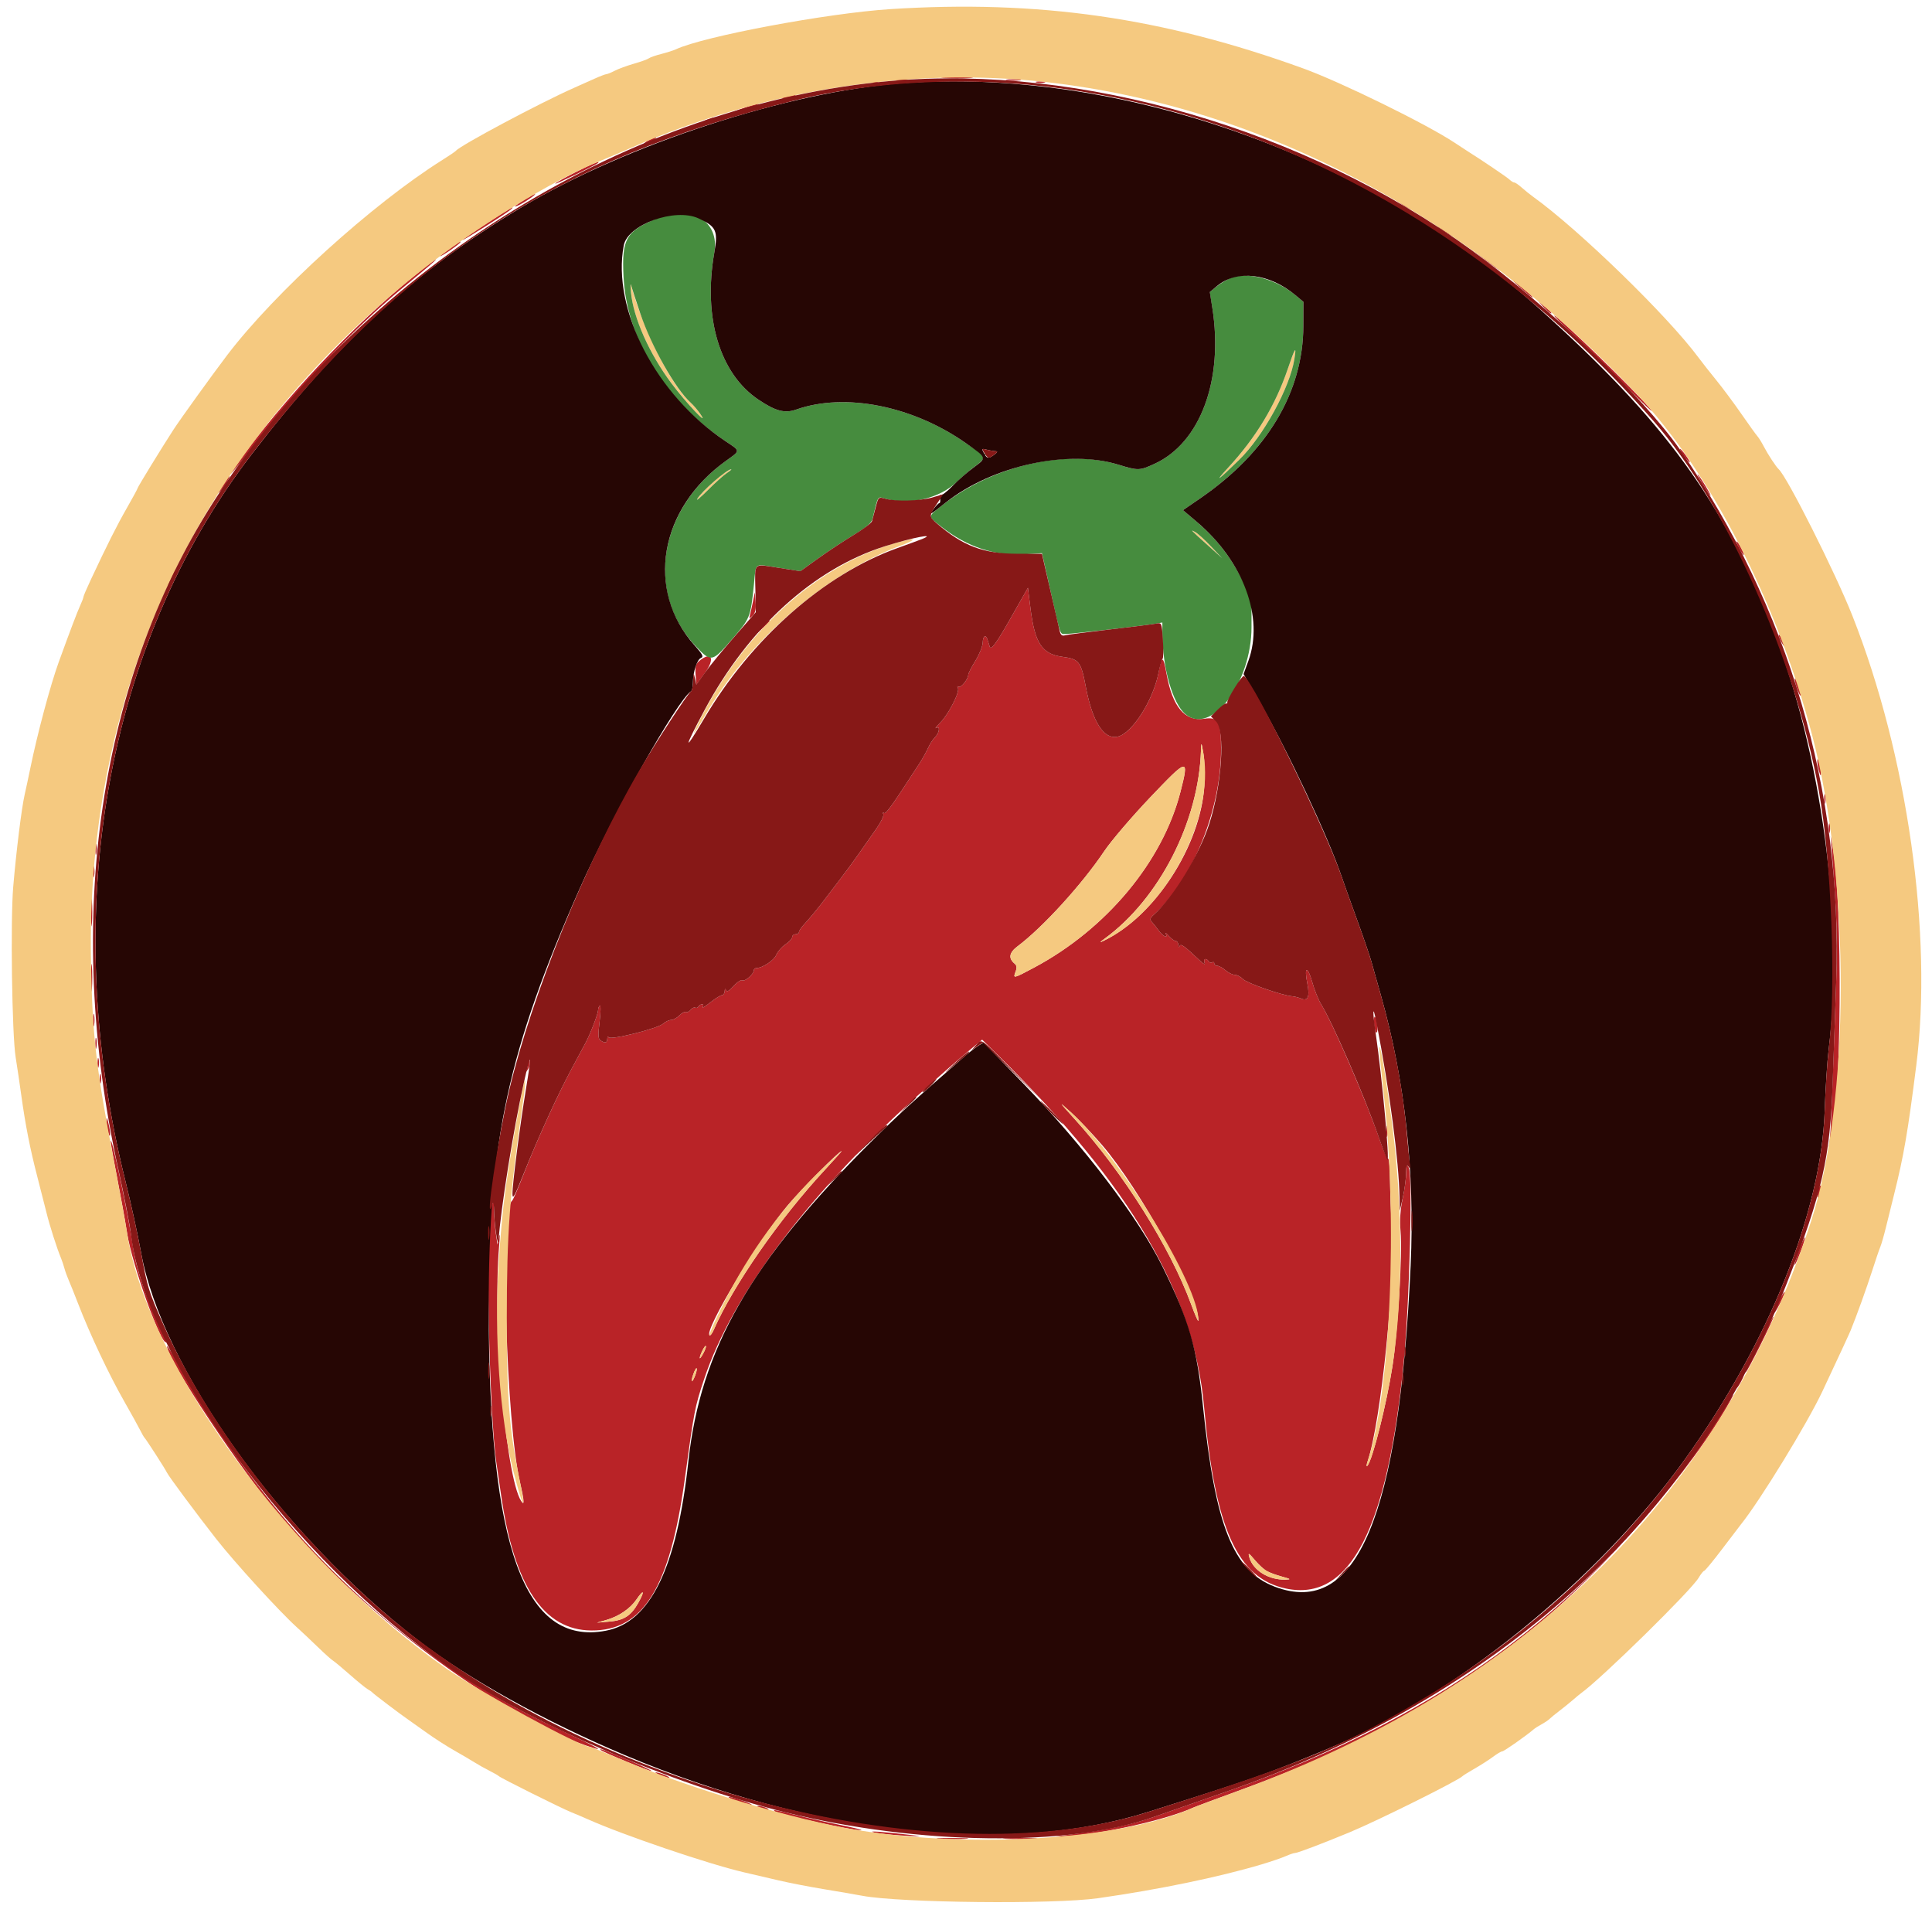 <svg id="svg" version="1.1" xmlns="http://www.w3.org/2000/svg" xmlns:xlink="http://www.w3.org/1999/xlink" width="100" height="99.5" viewBox="30, 30, 340, 340">
<g id="svgg">
<path id="path0" d="M196.108 43.808 C 197.370 43.887,199.436 43.887,200.699 43.808 C 201.961 43.729,200.928 43.664,198.403 43.664 C 195.878 43.664,194.845 43.729,196.108 43.808 M187.325 44.198 C 187.929 44.290,188.917 44.290,189.521 44.198 C 190.125 44.107,189.631 44.032,188.423 44.032 C 187.216 44.032,186.722 44.107,187.325 44.198 M207.285 44.198 C 207.889 44.290,208.877 44.290,209.481 44.198 C 210.085 44.107,209.591 44.032,208.383 44.032 C 207.176 44.032,206.682 44.107,207.285 44.198 M182.934 44.587 C 183.318 44.687,183.947 44.687,184.331 44.587 C 184.716 44.486,184.401 44.404,183.633 44.404 C 182.864 44.404,182.550 44.486,182.934 44.587 M212.475 44.587 C 212.859 44.687,213.488 44.687,213.872 44.587 C 214.256 44.486,213.942 44.404,213.174 44.404 C 212.405 44.404,212.091 44.486,212.475 44.587 M168.064 47.106 C 167.262 47.363,167.222 47.428,167.864 47.437 C 168.303 47.444,169.022 47.294,169.461 47.106 C 170.478 46.669,169.429 46.669,168.064 47.106 M160.080 49.301 C 158.653 49.816,157.675 50.251,157.906 50.268 C 158.138 50.285,159.575 49.864,161.100 49.331 C 162.625 48.799,163.603 48.363,163.273 48.364 C 162.944 48.365,161.507 48.787,160.080 49.301 M153.892 51.283 C 152.350 51.989,153.068 51.999,154.890 51.297 C 155.659 51.001,156.018 50.754,155.689 50.747 C 155.359 50.740,154.551 50.981,153.892 51.283 M143.713 54.890 C 143.164 55.204,142.894 55.461,143.114 55.461 C 143.333 55.461,143.962 55.204,144.511 54.890 C 145.060 54.576,145.329 54.320,145.110 54.320 C 144.890 54.320,144.261 54.576,143.713 54.890 M130.838 60.504 C 128.917 61.483,127.345 62.374,127.345 62.483 C 127.345 62.662,134.491 59.211,134.897 58.836 C 135.479 58.299,133.853 58.967,130.838 60.504 M122.052 65.219 C 120.135 66.398,119.599 66.955,121.158 66.149 C 122.409 65.502,124.097 64.297,123.752 64.297 C 123.643 64.296,122.878 64.712,122.052 65.219 M276.447 65.676 C 276.886 66.033,277.605 66.502,278.044 66.718 L 278.842 67.110 278.044 66.460 C 277.605 66.102,276.886 65.633,276.447 65.418 L 275.649 65.026 276.447 65.676 M115.269 69.448 C 112.909 70.976,110.978 72.317,110.978 72.428 C 110.978 72.632,118.831 67.668,119.541 67.015 C 120.434 66.194,119.299 66.841,115.269 69.448 M283.303 69.892 C 283.798 70.492,286.228 72.020,286.228 71.732 C 286.228 71.639,285.464 71.060,284.531 70.444 C 283.598 69.829,283.045 69.580,283.303 69.892 M108.683 73.892 C 107.750 74.553,106.986 75.182,106.986 75.291 C 106.986 75.399,107.794 74.931,108.782 74.251 C 109.770 73.572,110.579 72.934,110.579 72.835 C 110.579 72.560,110.503 72.603,108.683 73.892 M290.020 74.522 C 290.240 74.725,291.317 75.570,292.415 76.400 L 294.411 77.911 292.814 76.445 C 291.936 75.639,290.858 74.794,290.419 74.567 C 289.980 74.340,289.800 74.319,290.020 74.522 M102.349 78.826 C 91.553 87.591,79.184 100.720,71.040 112.061 C 68.935 114.991,70.034 113.937,72.687 110.479 C 81.456 99.053,91.793 87.972,99.966 81.236 C 105.545 76.638,106.432 75.874,106.188 75.873 C 106.078 75.872,104.350 77.201,102.349 78.826 M296.806 79.714 C 298.362 81.281,301.052 83.448,300.000 82.287 C 299.341 81.560,298.263 80.593,297.605 80.138 C 296.946 79.684,296.587 79.493,296.806 79.714 M302.283 84.444 C 302.880 85.072,303.441 85.506,303.528 85.408 C 303.616 85.310,303.127 84.796,302.442 84.266 L 301.198 83.302 302.283 84.444 M306.885 88.689 C 308.587 90.262,312.854 94.433,316.367 97.958 C 319.880 101.483,322.007 103.474,321.094 102.383 C 318.496 99.278,304.652 85.828,304.055 85.828 C 303.909 85.828,305.183 87.116,306.885 88.689 M326.946 110.579 C 327.415 111.238,327.889 111.776,327.998 111.776 C 328.108 111.776,327.814 111.238,327.345 110.579 C 326.876 109.920,326.403 109.381,326.293 109.381 C 326.183 109.381,326.477 109.920,326.946 110.579 M329.823 114.805 C 330.326 115.701,331.061 116.869,331.455 117.399 C 331.849 117.929,331.759 117.629,331.255 116.732 C 330.751 115.835,330.017 114.668,329.623 114.138 C 329.229 113.607,329.319 113.908,329.823 114.805 M68.448 115.868 C 67.833 116.801,67.584 117.354,67.896 117.097 C 68.496 116.601,70.024 114.172,69.736 114.172 C 69.643 114.172,69.064 114.935,68.448 115.868 M336.727 126.946 C 337.067 127.605,337.436 128.144,337.545 128.144 C 337.655 128.144,337.466 127.605,337.126 126.946 C 336.785 126.287,336.417 125.749,336.307 125.749 C 336.197 125.749,336.386 126.287,336.727 126.946 M59.353 131.955 C 58.415 133.921,58.547 134.256,59.528 132.397 C 59.973 131.553,60.267 130.792,60.180 130.706 C 60.094 130.620,59.722 131.182,59.353 131.955 M209.821 135.935 C 209.200 137.029,208.243 138.712,207.696 139.674 C 205.362 143.779,204.418 145.049,204.202 144.372 C 204.087 144.009,203.908 143.443,203.805 143.114 C 203.494 142.117,202.997 142.443,202.954 143.673 C 202.931 144.308,202.347 145.748,201.656 146.871 C 200.965 147.995,200.399 149.097,200.399 149.321 C 200.399 150.094,199.113 151.689,198.697 151.432 C 198.452 151.281,198.399 151.367,198.568 151.640 C 198.969 152.289,196.939 156.291,195.447 157.795 C 194.767 158.479,194.436 158.904,194.711 158.738 C 195.479 158.273,195.322 159.568,194.511 160.385 C 194.127 160.772,193.576 161.625,193.286 162.281 C 192.997 162.937,192.353 164.102,191.855 164.870 C 186.864 172.573,185.853 173.991,185.507 173.777 C 185.286 173.641,185.229 173.728,185.379 173.970 C 185.528 174.212,184.972 175.374,184.143 176.551 C 183.313 177.728,181.916 179.724,181.038 180.986 C 180.160 182.248,178.582 184.392,177.532 185.752 C 176.482 187.111,175.358 188.583,175.034 189.022 C 174.089 190.301,172.329 192.436,171.357 193.481 C 170.863 194.013,170.459 194.619,170.459 194.829 C 170.459 195.038,170.190 195.210,169.860 195.210 C 169.531 195.210,169.261 195.434,169.260 195.709 C 169.260 195.983,168.724 196.566,168.071 197.004 C 167.417 197.442,166.682 198.283,166.438 198.872 C 166.034 199.849,163.989 201.198,162.914 201.198 C 162.672 201.198,162.475 201.377,162.475 201.597 C 162.475 202.256,160.880 203.641,160.437 203.367 C 160.210 203.227,159.517 203.681,158.896 204.376 C 158.120 205.245,157.703 205.476,157.558 205.115 C 157.421 204.772,157.338 204.832,157.317 205.289 C 157.300 205.674,157.087 205.988,156.844 205.988 C 156.601 205.988,155.665 206.572,154.763 207.285 C 153.862 207.999,153.263 208.358,153.432 208.084 C 153.601 207.809,153.560 207.585,153.341 207.585 C 153.121 207.585,152.828 207.767,152.691 207.991 C 152.553 208.214,152.293 208.305,152.113 208.195 C 151.934 208.084,151.567 208.258,151.297 208.583 C 151.028 208.907,150.655 209.078,150.468 208.963 C 150.282 208.848,149.763 209.119,149.316 209.566 C 148.869 210.013,148.203 210.379,147.836 210.379 C 147.469 210.379,146.853 210.665,146.467 211.014 C 145.479 211.908,137.017 214.014,136.775 213.425 C 136.673 213.177,136.576 213.288,136.558 213.673 C 136.524 214.445,136.207 214.536,135.377 214.010 C 134.932 213.728,134.897 213.078,135.196 210.649 C 135.400 208.993,135.423 207.726,135.248 207.835 C 135.073 207.943,134.930 208.302,134.930 208.632 C 134.930 209.264,133.629 212.670,132.738 214.371 C 132.450 214.920,131.341 216.986,130.272 218.962 C 127.847 223.445,123.972 231.953,121.726 237.725 C 120.787 240.140,119.892 242.206,119.737 242.315 C 117.581 243.849,118.644 281.658,121.142 292.251 C 121.760 294.875,121.906 296.091,121.561 295.746 C 118.780 292.965,116.185 264.428,117.429 250.299 C 117.574 248.653,117.569 247.934,117.417 248.703 L 117.140 250.100 116.853 248.148 C 116.696 247.074,116.551 245.278,116.533 244.156 C 116.500 242.216,116.477 242.175,116.075 243.313 C 114.976 246.422,115.627 279.860,116.961 288.822 C 117.157 290.140,117.525 292.655,117.778 294.411 C 120.090 310.467,125.304 318.287,133.733 318.339 C 142.930 318.397,147.637 310.740,150.283 291.417 C 151.929 279.397,152.036 278.843,153.673 273.911 C 158.693 258.787,172.631 240.455,192.599 222.717 C 193.687 221.750,195.394 220.234,196.391 219.350 C 197.388 218.465,199.251 216.867,200.531 215.798 L 202.858 213.856 205.861 216.808 C 229.182 239.738,240.300 258.759,242.113 278.834 C 244.056 300.356,247.998 309.105,256.572 310.921 C 267.918 313.326,274.581 300.416,277.454 270.459 C 278.458 259.996,279.021 237.714,278.313 236.494 C 277.935 235.842,277.867 235.977,277.856 237.399 C 277.850 238.318,277.566 240.384,277.225 241.990 C 276.807 243.965,276.688 245.815,276.858 247.705 C 277.214 251.661,276.392 265.387,275.428 271.600 C 274.378 278.367,271.895 288.233,270.995 289.212 C 270.798 289.427,270.816 289.068,271.035 288.414 C 273.432 281.250,276.021 255.590,275.283 246.307 C 275.152 244.661,275.027 241.384,275.005 239.025 C 274.983 236.666,274.833 234.818,274.672 234.917 C 274.511 235.017,273.876 233.623,273.261 231.821 C 270.890 224.864,264.864 210.898,262.804 207.585 C 262.326 206.816,261.621 205.060,261.238 203.681 C 260.411 200.706,259.760 200.881,260.368 203.915 C 260.842 206.274,260.468 207.129,259.208 206.571 C 258.809 206.395,258.124 206.220,257.685 206.183 C 255.912 206.034,249.654 203.849,248.986 203.147 C 248.594 202.733,247.947 202.395,247.551 202.395 C 247.154 202.395,246.414 202.036,245.908 201.597 C 245.402 201.158,244.746 200.798,244.450 200.798 C 244.154 200.798,243.912 200.608,243.912 200.376 C 243.912 200.143,243.745 200.056,243.541 200.183 C 243.336 200.309,243.056 200.230,242.918 200.007 C 242.514 199.352,241.918 199.541,242.186 200.239 C 242.344 200.651,242.078 200.545,241.437 199.940 C 238.570 197.237,237.987 196.815,237.790 197.304 C 237.668 197.605,237.575 197.526,237.556 197.106 C 237.539 196.722,237.329 196.407,237.090 196.407 C 236.851 196.407,236.298 196.003,235.862 195.509 C 235.426 195.015,235.183 194.835,235.322 195.110 C 235.792 196.033,234.850 195.619,234.088 194.567 C 233.673 193.993,233.117 193.295,232.852 193.016 C 232.473 192.615,232.549 192.349,233.212 191.763 C 240.022 185.737,245.110 173.232,245.110 162.520 C 245.110 157.580,244.641 156.728,242.132 157.104 C 238.708 157.618,236.523 155.023,235.476 149.202 C 234.877 145.871,234.642 145.835,234.043 148.986 C 233.124 153.823,229.438 159.618,226.871 160.263 C 224.426 160.876,222.375 157.719,221.205 151.540 C 220.342 146.978,220.014 146.554,217.051 146.152 C 213.425 145.660,212.171 143.747,211.397 137.532 L 210.951 133.945 209.821 135.935 M162.330 136.327 C 162.152 137.206,161.913 138.283,161.799 138.723 C 161.607 139.458,161.643 139.471,162.258 138.882 C 162.736 138.425,162.887 137.743,162.790 136.487 L 162.653 134.731 162.330 136.327 M163.847 141.018 L 162.675 142.315 163.972 141.143 C 165.181 140.050,165.453 139.721,165.145 139.721 C 165.076 139.721,164.492 140.304,163.847 141.018 M343.741 142.315 C 343.741 142.535,343.998 143.164,344.311 143.713 C 344.625 144.261,344.882 144.531,344.882 144.311 C 344.882 144.092,344.625 143.463,344.311 142.914 C 343.998 142.365,343.741 142.096,343.741 142.315 M152.865 146.849 C 152.210 147.380,152.067 147.883,152.168 149.303 L 152.295 151.089 153.792 149.044 C 155.656 146.498,155.055 145.076,152.865 146.849 M346.568 150.100 C 346.568 150.429,346.810 151.327,347.106 152.096 C 347.402 152.864,347.644 153.224,347.644 152.894 C 347.644 152.565,347.402 151.667,347.106 150.898 C 346.810 150.130,346.568 149.770,346.568 150.100 M242.146 169.047 C 241.457 179.614,233.360 192.048,224.351 196.371 C 223.547 196.758,223.586 196.680,224.551 195.974 C 234.218 188.895,241.174 175.277,241.561 162.675 C 241.608 161.153,241.629 161.182,241.995 163.273 C 242.206 164.481,242.274 167.079,242.146 169.047 M350.579 164.671 C 350.579 165.110,350.722 165.918,350.898 166.467 C 351.151 167.257,351.218 167.299,351.218 166.667 C 351.218 166.228,351.074 165.419,350.898 164.870 C 350.645 164.080,350.579 164.038,350.579 164.671 M237.937 170.009 C 234.784 182.357,224.844 194.292,212.023 201.124 C 208.355 203.078,208.290 203.092,208.771 201.827 C 209.034 201.135,208.987 200.734,208.604 200.417 C 207.455 199.463,207.623 198.468,209.123 197.345 C 213.561 194.024,220.526 186.384,224.448 180.534 C 225.665 178.719,229.329 174.429,232.592 171.000 C 239.275 163.975,239.488 163.935,237.937 170.009 M351.789 171.257 C 351.789 172.026,351.871 172.340,351.972 171.956 C 352.072 171.572,352.072 170.943,351.972 170.559 C 351.871 170.175,351.789 170.489,351.789 171.257 M352.588 176.447 C 352.588 177.216,352.670 177.530,352.770 177.146 C 352.871 176.761,352.871 176.133,352.770 175.749 C 352.670 175.364,352.588 175.679,352.588 176.447 M353.094 180.040 C 354.036 192.077,354.169 195.819,353.920 203.194 C 353.228 223.703,352.924 231.025,352.719 232.136 L 352.498 233.333 352.878 232.175 C 354.860 226.119,355.130 189.634,353.265 179.677 L 352.922 177.844 353.094 180.040 M46.009 180.240 C 46.013 181.118,46.095 181.430,46.191 180.933 C 46.286 180.437,46.282 179.718,46.182 179.337 C 46.083 178.955,46.004 179.361,46.009 180.240 M45.610 184.232 C 45.614 185.110,45.696 185.422,45.791 184.925 C 45.887 184.429,45.883 183.710,45.783 183.329 C 45.683 182.947,45.605 183.353,45.610 184.232 M45.256 191.417 C 45.257 193.613,45.324 194.460,45.405 193.300 C 45.485 192.140,45.485 190.344,45.403 189.308 C 45.321 188.272,45.255 189.222,45.256 191.417 M45.256 202.994 C 45.257 205.190,45.324 206.037,45.405 204.877 C 45.485 203.717,45.485 201.920,45.403 200.885 C 45.321 199.849,45.255 200.798,45.256 202.994 M45.618 210.379 C 45.618 211.367,45.696 211.771,45.791 211.277 C 45.886 210.783,45.886 209.975,45.791 209.481 C 45.696 208.987,45.618 209.391,45.618 210.379 M272.190 211.209 C 272.272 212.068,272.470 212.689,272.630 212.590 C 272.966 212.382,272.691 210.050,272.302 209.809 C 272.159 209.721,272.108 210.350,272.190 211.209 M46.009 214.571 C 46.013 215.449,46.095 215.761,46.191 215.265 C 46.286 214.768,46.282 214.050,46.182 213.668 C 46.083 213.286,46.004 213.693,46.009 214.571 M46.400 217.964 C 46.400 218.733,46.482 219.047,46.583 218.663 C 46.683 218.278,46.683 217.650,46.583 217.265 C 46.482 216.881,46.400 217.196,46.400 217.964 M122.609 217.432 C 122.579 217.908,122.452 218.627,122.325 219.029 C 122.108 219.721,122.120 219.723,122.551 219.050 C 122.802 218.660,122.929 217.941,122.835 217.454 C 122.664 216.568,122.664 216.568,122.609 217.432 M46.799 220.758 C 46.799 221.527,46.881 221.841,46.982 221.457 C 47.082 221.073,47.082 220.444,46.982 220.060 C 46.881 219.676,46.799 219.990,46.799 220.758 M224.048 232.466 C 230.843 240.347,241.268 259.358,241.097 263.555 C 241.085 263.839,240.514 262.545,239.829 260.679 C 236.130 250.614,227.788 237.333,219.281 227.967 C 216.304 224.689,216.274 224.637,218.535 226.678 C 219.831 227.848,222.312 230.452,224.048 232.466 M47.991 228.343 C 47.987 228.892,48.128 229.790,48.303 230.339 C 48.733 231.681,48.733 230.232,48.303 228.543 C 48.030 227.467,47.998 227.447,47.991 228.343 M274.352 230.140 C 274.357 231.018,274.438 231.330,274.534 230.834 C 274.629 230.337,274.626 229.619,274.526 229.237 C 274.426 228.855,274.348 229.261,274.352 230.140 M48.737 231.830 C 48.718 232.101,49.221 234.975,49.854 238.217 C 50.487 241.459,51.288 245.908,51.634 248.104 C 52.510 253.669,57.719 268.162,58.546 267.336 C 58.624 267.258,57.875 265.455,56.883 263.330 C 54.567 258.376,53.165 254.068,52.640 250.299 C 51.939 245.267,48.826 230.535,48.737 231.830 M175.089 236.826 C 167.005 245.532,158.813 257.324,155.363 265.221 C 155.086 265.853,154.757 266.268,154.631 266.142 C 153.698 265.208,163.314 249.239,168.499 243.114 C 170.934 240.237,177.516 233.610,177.996 233.551 C 178.079 233.541,176.771 235.015,175.089 236.826 M350.727 240.547 C 350.580 241.133,350.537 241.688,350.631 241.782 C 350.725 241.876,350.922 241.475,351.069 240.890 C 351.216 240.305,351.259 239.749,351.165 239.655 C 351.071 239.561,350.874 239.962,350.727 240.547 M347.362 251.029 C 346.184 254.262,346.335 254.682,347.547 251.544 C 348.088 250.143,348.461 248.927,348.375 248.840 C 348.288 248.754,347.833 249.739,347.362 251.029 M343.788 260.099 C 342.585 262.575,342.719 262.921,343.958 260.540 C 344.512 259.475,344.897 258.536,344.813 258.453 C 344.730 258.369,344.268 259.110,343.788 260.099 M340.206 267.682 C 338.843 270.417,337.816 272.655,337.923 272.655 C 338.187 272.655,342.999 263.026,342.823 262.849 C 342.746 262.772,341.568 264.947,340.206 267.682 M58.684 268.019 C 58.673 270.400,71.758 290.070,79.162 298.802 C 93.550 315.772,119.240 334.614,134.132 339.119 C 136.105 339.716,134.588 338.907,127.531 335.602 C 100.357 322.876,78.432 302.080,62.007 273.453 C 60.180 270.269,58.685 267.824,58.684 268.019 M153.540 269.326 C 153.203 269.949,152.919 270.333,152.910 270.178 C 152.883 269.704,153.812 267.850,153.988 268.027 C 154.080 268.118,153.878 268.703,153.540 269.326 M152.117 273.198 C 151.558 274.669,151.244 274.523,151.764 273.034 C 151.997 272.364,152.262 271.890,152.353 271.980 C 152.443 272.071,152.337 272.619,152.117 273.198 M336.727 274.251 C 336.386 274.910,336.197 275.449,336.307 275.449 C 336.417 275.449,336.785 274.910,337.126 274.251 C 337.466 273.593,337.655 273.054,337.545 273.054 C 337.436 273.054,337.067 273.593,336.727 274.251 M332.733 280.938 C 312.074 312.961,285.277 333.291,245.709 346.962 C 240.659 348.707,235.090 350.645,233.333 351.270 C 229.643 352.581,225.108 353.560,219.162 354.328 C 215.081 354.855,215.056 354.864,218.230 354.674 C 224.329 354.308,235.567 351.752,240.120 349.696 C 240.559 349.498,244.152 348.158,248.104 346.719 C 269.684 338.859,283.603 331.262,299.401 318.719 C 312.305 308.474,328.957 289.351,335.307 277.487 C 336.338 275.561,335.331 276.911,332.733 280.938 M253.223 307.853 C 253.698 308.108,254.897 308.540,255.886 308.813 C 257.458 309.247,257.533 309.314,256.487 309.343 C 253.530 309.426,250.764 307.712,250.106 305.389 C 249.862 304.528,249.997 304.597,251.091 305.891 C 251.788 306.716,252.747 307.599,253.223 307.853 M142.059 313.414 C 140.766 315.729,139.510 316.548,136.920 316.767 L 134.731 316.952 136.327 316.499 C 138.585 315.858,140.589 314.502,141.723 312.847 C 143.023 310.949,143.236 311.307,142.059 313.414 M135.357 339.452 C 135.685 339.824,144.201 343.358,144.367 343.191 C 144.444 343.114,142.756 342.310,140.617 341.405 C 136.061 339.477,135.047 339.101,135.357 339.452 M145.309 343.645 C 145.639 343.849,146.357 344.135,146.906 344.282 C 147.600 344.468,147.722 344.436,147.305 344.179 C 146.976 343.976,146.257 343.689,145.709 343.542 C 145.015 343.357,144.893 343.388,145.309 343.645 M159.481 348.503 C 160.579 348.908,161.747 349.240,162.076 349.240 C 162.405 349.240,161.776 348.908,160.679 348.503 C 159.581 348.098,158.413 347.766,158.084 347.766 C 157.754 347.766,158.383 348.098,159.481 348.503 M163.473 349.701 C 163.912 349.889,164.541 350.044,164.870 350.044 C 165.248 350.044,165.174 349.917,164.671 349.701 C 164.232 349.512,163.603 349.358,163.273 349.358 C 162.896 349.358,162.970 349.484,163.473 349.701 M166.102 350.267 C 166.637 350.802,179.838 353.724,181.437 353.661 C 181.876 353.644,180.170 353.213,177.645 352.703 C 175.120 352.193,171.587 351.398,169.794 350.938 C 166.496 350.090,165.798 349.963,166.102 350.267 M183.832 354.078 C 184.711 354.270,187.136 354.520,189.222 354.633 C 192.276 354.799,192.509 354.777,190.419 354.524 C 185.474 353.926,182.095 353.697,183.832 354.078 M195.309 355.185 C 196.572 355.264,198.638 355.264,199.900 355.185 C 201.163 355.106,200.130 355.041,197.605 355.041 C 195.080 355.041,194.047 355.106,195.309 355.185 M207.086 355.186 C 208.458 355.264,210.704 355.264,212.076 355.186 C 213.448 355.108,212.325 355.044,209.581 355.044 C 206.836 355.044,205.714 355.108,207.086 355.186 " stroke="none" fill="#b92327" fill-rule="evenodd"></path><path id="path1" d="M186.627 31.613 C 175.453 32.330,153.595 36.423,148.703 38.715 C 148.263 38.920,147.096 39.293,146.108 39.543 C 145.120 39.794,144.132 40.139,143.912 40.310 C 143.693 40.482,142.505 40.911,141.272 41.264 C 140.040 41.618,138.513 42.177,137.879 42.508 C 137.245 42.838,136.582 43.110,136.405 43.111 C 136.229 43.113,135.285 43.473,134.309 43.912 C 133.333 44.351,131.682 45.089,130.639 45.551 C 124.586 48.235,110.561 55.710,109.780 56.668 C 109.671 56.802,108.593 57.533,107.385 58.291 C 95.014 66.057,77.775 81.691,69.317 92.814 C 66.750 96.191,61.059 104.087,59.823 105.988 C 57.813 109.081,53.493 116.127,53.493 116.314 C 53.493 116.419,52.636 118.000,51.589 119.829 C 49.803 122.948,48.124 126.287,45.163 132.610 C 44.475 134.078,43.912 135.398,43.912 135.543 C 43.912 135.689,43.653 136.374,43.337 137.065 C 42.796 138.247,41.538 141.563,39.526 147.106 C 38.057 151.152,35.760 159.735,34.504 165.868 C 34.190 167.405,33.743 169.489,33.512 170.498 C 32.968 172.871,32.022 180.491,31.484 186.826 C 30.978 192.788,31.266 212.963,31.914 216.966 C 32.163 218.503,32.615 221.557,32.919 223.752 C 33.646 229.003,34.482 233.240,35.754 238.124 C 36.326 240.319,37.058 243.194,37.382 244.511 C 37.940 246.783,39.212 250.758,39.936 252.495 C 40.119 252.934,40.390 253.743,40.538 254.291 C 40.686 254.840,41.044 255.828,41.334 256.487 C 41.623 257.146,42.345 258.942,42.938 260.479 C 45.068 266.002,48.424 273.107,51.191 277.953 C 52.349 279.979,53.564 282.176,53.893 282.834 C 54.221 283.493,54.580 284.122,54.691 284.232 C 55.004 284.542,58.344 289.731,58.683 290.434 C 59.020 291.134,63.895 297.694,67.391 302.154 C 70.658 306.321,78.535 314.952,81.612 317.738 C 82.477 318.521,84.164 320.110,85.360 321.268 C 86.556 322.427,87.758 323.505,88.031 323.664 C 88.303 323.822,89.647 324.940,91.018 326.148 C 92.389 327.355,93.803 328.508,94.160 328.708 C 94.518 328.909,94.900 329.179,95.010 329.309 C 95.246 329.587,100.114 333.269,101.386 334.132 C 101.872 334.461,103.338 335.502,104.644 336.444 C 105.951 337.386,108.135 338.789,109.498 339.562 C 110.861 340.335,112.515 341.307,113.174 341.723 C 113.832 342.139,115.000 342.792,115.768 343.175 C 116.537 343.558,117.255 343.971,117.365 344.093 C 117.641 344.399,128.419 349.773,130.140 350.462 C 130.908 350.769,132.255 351.341,133.134 351.733 C 139.515 354.576,154.466 359.651,160.786 361.118 C 162.264 361.462,165.000 362.099,166.866 362.536 C 168.733 362.972,172.325 363.669,174.850 364.084 C 177.375 364.500,180.449 365.028,181.681 365.258 C 188.398 366.514,215.569 366.793,223.353 365.685 C 234.087 364.158,244.698 361.964,252.295 359.700 C 253.942 359.209,255.855 358.555,256.547 358.246 C 257.239 357.937,257.989 357.685,258.214 357.685 C 258.655 357.685,263.067 356.011,267.864 354.023 C 272.830 351.965,287.135 344.848,287.824 344.093 C 287.934 343.972,288.922 343.359,290.020 342.729 C 291.118 342.099,292.572 341.165,293.251 340.652 C 293.931 340.140,294.649 339.719,294.848 339.716 C 295.155 339.713,299.092 336.950,300.424 335.803 C 300.658 335.602,301.283 335.205,301.813 334.921 C 302.344 334.637,302.978 334.209,303.222 333.969 C 303.466 333.729,304.249 333.090,304.962 332.548 C 305.675 332.006,306.737 331.148,307.321 330.640 C 307.905 330.133,308.564 329.588,308.784 329.430 C 312.400 326.834,328.248 311.279,329.588 309.010 C 329.986 308.336,330.427 307.784,330.568 307.784 C 330.709 307.784,332.150 306.033,333.772 303.892 C 335.393 301.751,336.865 299.820,337.042 299.601 C 340.415 295.423,348.812 281.713,351.482 276.024 C 354.606 269.368,356.172 265.991,356.469 265.269 C 357.436 262.926,359.330 257.673,360.285 254.691 C 360.882 252.824,361.525 250.938,361.713 250.499 C 361.901 250.060,362.341 248.533,362.692 247.106 C 363.042 245.679,363.688 243.074,364.127 241.317 C 365.872 234.327,366.562 230.322,368.068 218.463 C 371.016 195.236,366.528 163.595,356.786 138.922 C 353.783 131.318,345.231 114.313,343.736 112.974 C 343.284 112.569,341.819 110.338,341.128 109.002 C 340.736 108.244,340.214 107.402,339.968 107.130 C 339.722 106.859,338.443 105.080,337.126 103.178 C 335.808 101.276,333.829 98.615,332.728 97.265 C 331.626 95.915,330.193 94.092,329.542 93.214 C 324.105 85.872,308.366 70.575,300.298 64.789 C 299.748 64.395,298.845 63.668,298.293 63.174 C 297.741 62.680,297.148 62.275,296.976 62.275 C 296.804 62.275,296.426 62.044,296.136 61.762 C 295.708 61.345,291.338 58.389,288.623 56.679 C 288.293 56.472,287.305 55.825,286.427 55.241 C 281.509 51.973,266.359 44.536,259.681 42.113 C 234.876 33.111,212.775 29.935,186.627 31.613 M214.371 44.539 C 252.472 48.916,288.529 67.971,318.560 99.601 C 331.618 113.354,343.560 136.600,349.720 160.257 C 356.465 186.159,356.362 224.658,349.490 245.908 C 334.054 293.649,299.509 327.997,248.104 346.719 C 244.152 348.158,240.559 349.498,240.120 349.696 C 227.824 355.249,201.562 356.997,180.838 353.643 C 170.025 351.893,152.065 346.561,139.806 341.461 C 136.450 340.065,133.619 338.922,133.514 338.922 C 131.815 338.922,113.974 329.191,107.984 324.997 C 80.549 305.785,55.347 271.467,51.666 248.303 C 51.334 246.218,50.354 240.828,49.489 236.327 C 46.156 218.999,45.533 213.757,45.246 200.599 C 44.175 151.647,64.444 108.929,103.393 78.050 C 113.227 70.254,126.825 61.899,135.226 58.492 C 136.491 57.979,139.052 56.892,140.918 56.076 C 164.272 45.868,190.319 41.777,214.371 44.539 M140.740 81.688 C 141.166 86.212,143.977 92.534,147.896 97.784 C 150.441 101.194,154.781 105.792,153.002 103.194 C 152.551 102.535,151.781 101.637,151.292 101.198 C 147.843 98.104,142.922 88.401,140.764 80.439 C 140.645 80.000,140.634 80.562,140.740 81.688 M256.913 95.233 C 254.717 101.701,251.294 107.365,246.329 112.746 C 243.693 115.603,244.623 114.934,248.316 111.317 C 252.573 107.148,257.251 98.615,258.079 93.513 C 258.484 91.012,258.208 91.419,256.913 95.233 M157.274 113.632 C 155.909 114.542,152.913 117.418,152.451 118.263 C 152.240 118.647,153.107 117.918,154.377 116.642 C 155.647 115.367,157.136 114.029,157.685 113.670 C 158.234 113.310,158.588 113.007,158.472 112.995 C 158.356 112.983,157.817 113.270,157.274 113.632 M240.120 124.033 C 240.339 124.241,241.597 125.380,242.914 126.563 L 245.309 128.715 243.313 126.603 C 242.216 125.441,240.958 124.303,240.519 124.073 C 240.080 123.843,239.900 123.825,240.120 124.033 M189.022 125.638 C 174.997 129.082,162.048 140.141,153.723 155.788 C 151.248 160.441,151.303 160.933,153.812 156.587 C 161.468 143.327,175.112 131.449,188.331 126.535 C 191.027 125.533,191.395 125.055,189.022 125.638 M241.561 162.675 C 241.174 175.277,234.218 188.895,224.551 195.974 C 223.586 196.680,223.547 196.758,224.351 196.371 C 235.332 191.101,244.016 174.811,241.995 163.273 C 241.629 161.182,241.608 161.153,241.561 162.675 M232.592 171.000 C 229.329 174.429,225.665 178.719,224.448 180.534 C 220.526 186.384,213.561 194.024,209.123 197.345 C 207.623 198.468,207.455 199.463,208.604 200.417 C 208.987 200.734,209.034 201.135,208.771 201.827 C 208.290 203.092,208.355 203.078,212.023 201.124 C 224.844 194.292,234.784 182.357,237.937 170.009 C 239.488 163.935,239.275 163.975,232.592 171.000 M273.099 215.288 C 273.074 215.683,273.409 219.188,273.844 223.078 C 276.401 245.971,275.098 276.269,271.035 288.414 C 270.816 289.068,270.798 289.427,270.995 289.212 C 271.894 288.234,274.378 278.368,275.427 271.610 C 277.354 259.188,277.280 242.937,275.225 227.668 C 274.174 219.861,273.176 214.050,273.099 215.288 M121.205 224.451 C 118.675 238.107,118.010 243.095,117.332 253.493 C 116.510 266.096,117.550 280.713,119.939 290.138 C 121.685 297.024,122.295 297.751,120.983 291.381 C 119.218 282.812,118.775 277.118,118.782 263.074 C 118.790 247.981,119.272 241.443,121.548 225.604 C 122.342 220.074,122.141 219.398,121.205 224.451 M219.281 227.967 C 227.788 237.333,236.130 250.614,239.829 260.679 C 240.514 262.545,241.085 263.839,241.097 263.555 C 241.342 257.550,227.292 234.583,218.535 226.678 C 216.274 224.637,216.304 224.689,219.281 227.967 M174.608 236.645 C 167.689 243.219,161.676 251.434,157.071 260.601 C 155.603 263.522,154.505 266.016,154.631 266.142 C 154.757 266.268,155.086 265.853,155.363 265.221 C 158.813 257.324,167.005 245.532,175.089 236.826 C 176.771 235.015,178.079 233.541,177.996 233.551 C 177.912 233.561,176.388 234.954,174.608 236.645 M153.358 268.879 C 152.689 270.347,152.817 270.661,153.540 269.326 C 153.878 268.703,154.080 268.118,153.988 268.027 C 153.897 267.936,153.613 268.319,153.358 268.879 M151.764 273.034 C 151.530 273.703,151.424 274.251,151.528 274.251 C 151.797 274.251,152.550 272.178,152.353 271.980 C 152.262 271.890,151.997 272.364,151.764 273.034 M250.106 305.389 C 250.764 307.712,253.530 309.426,256.487 309.343 C 257.533 309.314,257.458 309.247,255.886 308.813 C 253.378 308.120,252.546 307.613,251.091 305.891 C 249.997 304.597,249.862 304.528,250.106 305.389 M141.723 312.847 C 140.589 314.502,138.585 315.858,136.327 316.499 L 134.731 316.952 136.920 316.767 C 139.510 316.548,140.766 315.729,142.059 313.414 C 143.236 311.307,143.023 310.949,141.723 312.847 " stroke="none" fill="#f5c980" fill-rule="evenodd"></path><path id="path2" d="M145.457 68.585 C 139.844 70.888,139.082 72.204,139.431 78.994 C 139.994 89.965,146.827 100.960,157.477 108.031 C 160.145 109.803,160.141 109.638,157.576 111.475 C 145.568 120.074,143.200 134.907,152.318 144.405 C 154.946 147.141,155.087 147.111,158.611 143.053 C 161.835 139.341,161.890 139.203,162.488 133.410 C 162.908 129.332,162.349 129.712,166.891 130.418 L 170.708 131.011 173.877 128.736 C 175.620 127.485,178.438 125.627,180.138 124.608 C 182.334 123.292,183.301 122.465,183.472 121.756 C 184.493 117.525,184.325 117.790,185.733 118.194 C 189.975 119.410,195.300 118.160,198.384 115.225 C 199.602 114.065,201.100 112.790,201.713 112.390 C 202.326 111.990,203.024 111.285,203.264 110.822 C 203.504 110.359,203.562 110.110,203.392 110.268 C 203.222 110.426,201.674 109.563,199.952 108.349 C 190.619 101.772,178.578 99.390,169.988 102.421 C 167.948 103.140,166.336 102.718,163.275 100.662 C 156.439 96.071,153.465 86.148,155.485 74.671 C 156.459 69.133,151.483 66.113,145.457 68.585 M246.857 79.148 C 246.172 79.419,245.048 80.090,244.361 80.639 L 243.111 81.637 243.559 84.431 C 245.591 97.123,241.450 108.311,233.346 112.022 C 230.683 113.241,230.446 113.246,226.946 112.169 C 217.770 109.344,204.773 112.319,195.908 119.275 C 193.132 121.453,193.145 121.202,195.709 123.203 C 200.248 126.745,205.200 128.370,210.413 128.028 L 213.440 127.829 214.938 134.473 C 216.805 142.756,216.577 142.116,217.652 142.114 C 218.697 142.112,231.481 140.650,233.433 140.310 L 234.731 140.084 234.733 141.998 C 234.740 148.060,236.541 154.391,238.798 156.290 C 243.379 160.144,250.499 150.772,250.499 140.887 L 250.499 135.866 248.826 132.504 C 246.843 128.518,244.231 125.180,240.848 122.310 L 238.383 120.218 241.447 118.113 C 253.250 110.004,259.618 99.371,259.664 87.696 L 259.681 83.376 258.283 82.208 C 254.871 79.356,249.780 77.992,246.857 79.148 M142.391 85.429 C 144.341 91.221,148.620 98.801,151.292 101.198 C 151.781 101.637,152.551 102.535,153.002 103.194 C 154.781 105.792,150.441 101.194,147.896 97.784 C 143.977 92.534,141.166 86.212,140.740 81.688 C 140.634 80.562,140.645 80.000,140.764 80.439 C 140.883 80.878,141.615 83.124,142.391 85.429 M258.079 93.513 C 257.251 98.615,252.573 107.148,248.316 111.317 C 244.623 114.934,243.693 115.603,246.329 112.746 C 251.294 107.365,254.717 101.701,256.913 95.233 C 258.208 91.419,258.484 91.012,258.079 93.513 M157.685 113.670 C 157.136 114.029,155.647 115.367,154.377 116.642 C 153.107 117.918,152.240 118.647,152.451 118.263 C 153.172 116.946,157.768 112.925,158.472 112.995 C 158.588 113.007,158.234 113.310,157.685 113.670 M243.313 126.603 L 245.309 128.715 242.914 126.563 C 239.627 123.610,239.619 123.602,240.519 124.073 C 240.958 124.303,242.216 125.441,243.313 126.603 " stroke="none" fill="#468c3e" fill-rule="evenodd"></path><path id="path3" d="M188.626 44.720 C 168.616 46.194,139.923 55.565,121.314 66.704 C 102.649 77.876,88.989 90.383,73.672 110.322 C 47.747 144.072,39.510 191.398,51.312 238.794 C 52.278 242.675,53.522 248.352,54.076 251.408 C 57.791 271.915,78.878 301.431,103.160 320.114 C 112.003 326.917,125.483 334.400,139.702 340.398 C 173.120 354.495,207.473 358.232,232.136 350.452 C 251.200 344.439,253.271 343.712,263.872 339.318 C 286.534 329.925,311.804 309.453,327.188 288.024 C 342.026 267.354,351.279 244.244,351.879 226.357 C 352.007 222.519,352.323 217.669,352.581 215.578 C 355.340 193.182,351.355 163.266,342.662 141.118 C 333.758 118.435,323.563 104.475,301.342 84.542 C 271.116 57.428,227.120 41.884,188.626 44.720 M152.695 68.619 C 155.841 70.071,156.169 70.783,155.485 74.671 C 153.465 86.148,156.439 96.071,163.275 100.662 C 166.336 102.718,167.948 103.140,169.988 102.421 C 178.600 99.382,190.617 101.771,200.007 108.388 C 203.756 111.030,203.723 110.918,201.297 112.711 C 200.254 113.482,198.608 114.926,197.638 115.921 C 196.669 116.916,195.735 117.643,195.564 117.537 C 195.392 117.431,195.321 117.708,195.407 118.153 C 195.493 118.598,195.439 118.968,195.286 118.975 C 195.134 118.982,194.659 119.476,194.230 120.072 C 193.403 121.224,193.547 121.145,196.407 118.880 C 204.645 112.357,218.015 109.419,226.946 112.169 C 230.446 113.246,230.683 113.241,233.346 112.022 C 241.448 108.312,245.578 97.160,243.564 84.431 L 243.122 81.637 244.415 80.565 C 247.929 77.652,253.643 78.329,258.283 82.208 L 259.681 83.376 259.664 87.696 C 259.618 99.371,253.250 110.004,241.447 118.113 L 238.383 120.218 240.848 122.310 C 249.070 129.285,252.741 139.204,249.942 146.881 L 249.095 149.204 251.927 154.117 C 256.869 162.690,264.099 178.091,266.456 185.067 C 266.820 186.144,268.031 189.535,269.147 192.601 C 270.263 195.667,271.403 198.991,271.680 199.986 C 271.957 200.982,272.720 203.683,273.374 205.988 C 277.627 220.964,279.408 237.153,278.641 253.838 C 276.598 298.270,269.074 316.059,254.632 310.605 C 247.276 307.827,244.083 299.844,241.930 278.842 C 240.850 268.299,239.485 263.581,234.733 253.953 C 230.439 245.256,220.901 232.734,209.970 221.443 L 203.096 214.344 202.095 215.000 C 201.544 215.360,200.623 216.064,200.048 216.563 C 190.913 224.493,188.176 226.987,183.400 231.736 C 161.906 253.107,153.050 268.553,150.899 288.423 C 148.857 307.286,144.163 316.905,136.277 318.387 C 121.902 321.088,115.609 303.724,115.581 261.277 C 115.561 231.736,119.065 215.591,131.667 187.170 C 137.369 174.311,148.982 153.727,151.365 152.254 C 151.547 152.141,151.698 151.475,151.699 150.775 C 151.702 148.860,152.431 146.617,153.137 146.346 C 153.637 146.154,153.413 145.714,152.032 144.173 C 143.263 134.392,145.707 119.974,157.576 111.475 C 160.141 109.638,160.145 109.803,157.477 108.031 C 145.207 99.885,137.332 84.743,139.467 73.405 C 140.161 69.718,148.522 66.693,152.695 68.619 M205.190 109.788 C 205.647 109.802,205.606 109.944,205.014 110.392 C 203.979 111.174,203.704 111.134,203.162 110.121 C 202.743 109.337,202.784 109.286,203.647 109.517 C 204.166 109.656,204.860 109.778,205.190 109.788 " stroke="none" fill="#260604" fill-rule="evenodd"></path><path id="path4" d="M186.627 44.323 C 140.717 48.397,94.430 76.862,67.772 117.413 C 46.612 149.602,40.274 192.528,50.118 236.985 C 51.110 241.465,52.103 246.608,52.324 248.414 C 55.046 270.585,80.911 305.738,108.676 325.003 C 122.472 334.575,148.005 345.536,168.064 350.497 C 191.598 356.318,218.241 356.645,233.260 351.298 C 235.057 350.658,240.659 348.707,245.709 346.962 C 293.914 330.307,328.909 298.624,345.200 256.886 C 351.478 240.802,352.846 234.769,353.305 221.158 C 353.479 215.998,353.752 208.094,353.913 203.593 C 355.110 169.988,345.501 137.239,326.327 109.581 C 319.767 100.118,303.175 84.229,289.417 74.234 C 260.032 52.886,220.328 41.332,186.627 44.323 M214.168 45.317 C 253.985 49.974,292.474 71.149,321.549 104.391 C 334.474 119.169,346.558 146.175,350.844 169.860 C 353.075 182.189,353.928 204.642,352.581 215.578 C 352.323 217.669,352.007 222.519,351.879 226.357 C 351.279 244.244,342.026 267.354,327.188 288.024 C 315.569 304.209,299.310 319.208,282.036 329.677 C 267.230 338.650,259.974 341.671,232.136 350.452 C 194.115 362.445,131.097 345.474,95.297 313.600 C 79.410 299.455,65.519 281.039,58.016 264.175 C 55.434 258.373,55.200 257.616,54.076 251.408 C 53.522 248.352,52.278 242.675,51.312 238.794 C 39.510 191.398,47.747 144.072,73.672 110.322 C 99.892 76.189,127.901 57.962,169.860 47.729 C 183.448 44.415,199.153 43.560,214.168 45.317 M203.251 110.123 C 203.884 111.137,204.004 111.156,205.014 110.392 C 205.606 109.944,205.647 109.802,205.190 109.788 C 204.860 109.778,204.169 109.657,203.654 109.519 C 202.781 109.285,202.753 109.326,203.251 110.123 M194.012 117.984 C 191.883 118.594,187.532 118.709,185.767 118.203 C 184.526 117.847,184.508 117.863,184.030 119.700 C 183.765 120.721,183.472 121.826,183.379 122.156 C 183.286 122.485,181.823 123.588,180.128 124.608 C 178.433 125.627,175.620 127.485,173.877 128.736 L 170.708 131.011 166.891 130.418 C 162.282 129.702,162.659 129.354,162.747 134.238 L 162.819 138.265 159.136 142.486 C 157.111 144.807,154.744 147.689,153.876 148.890 L 152.299 151.073 152.045 149.888 C 151.817 148.825,151.786 148.876,151.744 150.376 C 151.718 151.296,151.547 152.141,151.365 152.254 C 150.796 152.605,145.149 161.253,142.213 166.267 C 132.865 182.239,123.242 205.876,119.218 222.754 C 117.271 230.921,114.809 247.358,116.168 243.114 C 116.411 242.354,116.502 242.687,116.550 244.511 C 116.611 246.838,117.227 250.776,117.319 249.429 C 117.708 243.748,119.967 229.621,121.777 221.557 C 123.104 215.641,123.256 216.045,122.168 222.605 C 121.113 228.972,119.756 239.517,119.779 241.175 C 119.794 242.234,120.205 241.493,121.735 237.646 C 124.262 231.294,127.842 223.460,130.273 218.962 C 131.341 216.986,132.450 214.920,132.738 214.371 C 133.629 212.670,134.930 209.264,134.930 208.632 C 134.930 208.302,135.073 207.943,135.248 207.835 C 135.423 207.726,135.400 208.993,135.196 210.649 C 134.897 213.078,134.932 213.728,135.377 214.010 C 136.207 214.536,136.524 214.445,136.558 213.673 C 136.576 213.288,136.673 213.177,136.775 213.425 C 137.017 214.014,145.479 211.908,146.467 211.014 C 146.853 210.665,147.469 210.379,147.836 210.379 C 148.203 210.379,148.869 210.013,149.316 209.566 C 149.763 209.119,150.282 208.848,150.468 208.963 C 150.655 209.078,151.028 208.907,151.297 208.583 C 151.567 208.258,151.934 208.084,152.113 208.195 C 152.293 208.305,152.553 208.214,152.691 207.991 C 152.828 207.767,153.121 207.585,153.341 207.585 C 153.560 207.585,153.601 207.809,153.432 208.084 C 153.263 208.358,153.862 207.999,154.763 207.285 C 155.665 206.572,156.601 205.988,156.844 205.988 C 157.087 205.988,157.300 205.674,157.317 205.289 C 157.338 204.832,157.421 204.772,157.558 205.115 C 157.703 205.476,158.120 205.245,158.896 204.376 C 159.517 203.681,160.210 203.227,160.437 203.367 C 160.880 203.641,162.475 202.256,162.475 201.597 C 162.475 201.377,162.672 201.198,162.914 201.198 C 163.989 201.198,166.034 199.849,166.438 198.872 C 166.682 198.283,167.417 197.442,168.071 197.004 C 168.724 196.566,169.260 195.983,169.260 195.709 C 169.261 195.434,169.531 195.210,169.860 195.210 C 170.190 195.210,170.459 195.038,170.459 194.829 C 170.459 194.619,170.863 194.013,171.357 193.481 C 172.329 192.436,174.089 190.301,175.034 189.022 C 175.358 188.583,176.482 187.111,177.532 185.752 C 178.582 184.392,180.160 182.248,181.038 180.986 C 181.916 179.724,183.313 177.728,184.143 176.551 C 184.972 175.374,185.528 174.212,185.379 173.970 C 185.229 173.728,185.286 173.641,185.507 173.777 C 185.853 173.991,186.864 172.573,191.855 164.870 C 192.353 164.102,192.997 162.937,193.286 162.281 C 193.576 161.625,194.127 160.772,194.511 160.385 C 195.322 159.568,195.479 158.273,194.711 158.738 C 194.436 158.904,194.767 158.479,195.447 157.795 C 196.939 156.291,198.969 152.289,198.568 151.640 C 198.399 151.367,198.452 151.281,198.697 151.432 C 199.113 151.689,200.399 150.094,200.399 149.321 C 200.399 149.097,200.965 147.995,201.656 146.871 C 202.347 145.748,202.931 144.308,202.954 143.673 C 202.997 142.443,203.494 142.117,203.805 143.114 C 203.908 143.443,204.087 144.009,204.202 144.372 C 204.418 145.049,205.362 143.779,207.696 139.674 C 208.243 138.712,209.200 137.029,209.821 135.935 L 210.951 133.945 211.397 137.532 C 212.171 143.747,213.425 145.660,217.051 146.152 C 220.014 146.554,220.342 146.978,221.205 151.540 C 222.375 157.719,224.426 160.876,226.871 160.263 C 229.403 159.627,233.052 153.935,234.026 149.102 C 234.292 147.784,234.626 146.617,234.769 146.507 C 234.912 146.397,234.938 144.906,234.826 143.194 C 234.623 140.088,234.620 140.080,233.579 140.286 C 233.005 140.399,229.301 140.867,225.349 141.325 C 221.397 141.783,217.855 142.248,217.478 142.359 C 217.001 142.499,216.731 142.280,216.588 141.639 C 216.476 141.133,215.946 138.832,215.411 136.527 C 214.876 134.222,214.213 131.347,213.938 130.140 L 213.438 127.944 209.014 127.927 C 203.036 127.905,199.487 126.563,194.857 122.574 C 193.413 121.330,193.417 121.237,195.013 118.862 C 195.567 118.039,195.972 117.389,195.914 117.417 C 195.856 117.446,195.000 117.701,194.012 117.984 M192.216 125.330 C 191.776 125.509,189.800 126.234,187.824 126.942 C 174.895 131.572,162.046 142.917,153.674 157.097 C 149.961 163.384,150.032 162.516,153.804 155.489 C 161.593 140.981,173.088 130.564,185.701 126.586 C 190.530 125.062,194.969 124.207,192.216 125.330 M247.511 151.639 C 246.746 152.878,246.162 154.027,246.214 154.192 C 246.265 154.356,246.173 154.451,246.008 154.402 C 245.843 154.353,245.170 154.848,244.511 155.503 L 243.313 156.692 244.212 157.573 C 245.878 159.209,245.258 168.768,243.039 175.649 C 241.261 181.163,236.653 188.718,233.212 191.763 C 232.549 192.349,232.473 192.615,232.852 193.016 C 233.117 193.295,233.673 193.993,234.088 194.567 C 234.850 195.619,235.792 196.033,235.322 195.110 C 235.183 194.835,235.426 195.015,235.862 195.509 C 236.298 196.003,236.851 196.407,237.090 196.407 C 237.329 196.407,237.539 196.722,237.556 197.106 C 237.575 197.526,237.668 197.605,237.790 197.304 C 237.987 196.815,238.570 197.237,241.437 199.940 C 242.078 200.545,242.344 200.651,242.186 200.239 C 241.918 199.541,242.514 199.352,242.918 200.007 C 243.056 200.230,243.336 200.309,243.541 200.183 C 243.745 200.056,243.912 200.143,243.912 200.376 C 243.912 200.608,244.154 200.798,244.450 200.798 C 244.746 200.798,245.402 201.158,245.908 201.597 C 246.414 202.036,247.154 202.395,247.551 202.395 C 247.947 202.395,248.594 202.733,248.986 203.147 C 249.654 203.849,255.912 206.034,257.685 206.183 C 258.124 206.220,258.809 206.395,259.208 206.571 C 260.468 207.129,260.842 206.274,260.368 203.915 C 259.760 200.881,260.411 200.706,261.238 203.681 C 261.621 205.060,262.326 206.816,262.804 207.585 C 264.852 210.880,270.459 223.796,272.940 230.938 C 273.703 233.134,274.420 235.020,274.534 235.130 C 274.969 235.551,273.554 220.173,272.496 212.981 C 271.864 208.685,271.926 207.379,272.598 210.847 C 274.947 222.974,276.557 235.209,276.686 241.916 L 276.729 244.112 277.269 241.717 C 277.566 240.399,277.820 238.513,277.833 237.525 C 277.851 236.173,277.957 235.877,278.264 236.327 C 278.566 236.770,278.621 236.562,278.476 235.529 C 278.369 234.760,278.171 232.784,278.036 231.138 C 277.392 223.226,275.742 214.326,273.374 205.988 C 272.720 203.683,271.957 200.982,271.680 199.986 C 271.403 198.991,270.263 195.667,269.147 192.601 C 268.031 189.535,266.820 186.144,266.456 185.067 C 263.634 176.716,250.918 150.600,249.157 149.539 C 249.017 149.455,248.276 150.400,247.511 151.639 M201.758 214.843 L 200.998 215.713 201.988 215.040 L 202.978 214.367 208.176 219.459 L 213.373 224.551 208.189 219.261 C 202.434 213.389,202.805 213.644,201.758 214.843 M197.769 218.263 C 196.442 219.526,195.997 220.007,196.780 219.333 C 197.563 218.659,198.801 217.626,199.532 217.037 C 200.262 216.449,200.707 215.968,200.521 215.968 C 200.335 215.968,199.097 217.001,197.769 218.263 M193.307 221.968 C 192.590 222.620,192.152 223.154,192.334 223.154 C 192.516 223.154,193.181 222.615,193.812 221.956 C 195.280 220.425,194.996 220.431,193.307 221.968 M189.599 225.449 L 188.224 226.946 189.721 225.570 C 191.114 224.290,191.401 223.952,191.096 223.952 C 191.030 223.952,190.356 224.626,189.599 225.449 M214.970 226.747 C 216.051 227.844,217.026 228.743,217.136 228.743 C 217.245 228.743,216.451 227.844,215.369 226.747 C 214.288 225.649,213.313 224.750,213.204 224.750 C 213.094 224.750,213.889 225.649,214.970 226.747 M183.012 231.648 L 180.240 234.531 183.023 231.936 C 184.555 230.509,185.887 229.296,185.984 229.242 C 186.081 229.187,186.076 229.057,185.973 228.953 C 185.869 228.850,184.537 230.062,183.012 231.648 M176.622 238.423 L 175.449 239.721 176.747 238.548 C 177.956 237.455,178.227 237.126,177.919 237.126 C 177.850 237.126,177.266 237.710,176.622 238.423 M278.777 245.908 C 278.777 247.555,278.847 248.229,278.934 247.405 C 279.020 246.582,279.020 245.235,278.934 244.411 C 278.847 243.588,278.777 244.261,278.777 245.908 M115.483 248.104 C 115.486 249.202,115.564 249.603,115.656 248.997 C 115.747 248.390,115.745 247.491,115.650 247.000 C 115.556 246.510,115.480 247.006,115.483 248.104 M277.538 269.062 C 277.538 269.830,277.620 270.145,277.720 269.760 C 277.821 269.376,277.821 268.748,277.720 268.363 C 277.620 267.979,277.538 268.293,277.538 269.062 M115.493 272.455 C 115.495 273.772,115.570 274.263,115.659 273.546 C 115.747 272.828,115.746 271.750,115.655 271.151 C 115.563 270.551,115.491 271.138,115.493 272.455 M277.155 273.852 C 277.155 274.840,277.232 275.245,277.328 274.750 C 277.423 274.256,277.423 273.448,277.328 272.954 C 277.232 272.460,277.155 272.864,277.155 273.852 M115.869 279.641 C 115.874 280.519,115.955 280.831,116.051 280.335 C 116.146 279.838,116.143 279.120,116.043 278.738 C 115.943 278.356,115.865 278.762,115.869 279.641 M249.900 307.585 C 250.645 308.353,251.344 308.982,251.454 308.982 C 251.564 308.982,251.044 308.353,250.299 307.585 C 249.555 306.816,248.855 306.188,248.746 306.188 C 248.636 306.188,249.155 306.816,249.900 307.585 M266.442 308.283 L 265.269 309.581 266.567 308.408 C 267.280 307.763,267.864 307.180,267.864 307.111 C 267.864 306.803,267.535 307.074,266.442 308.283 " stroke="none" fill="#871817" fill-rule="evenodd">
</path>
</g>
</svg>
